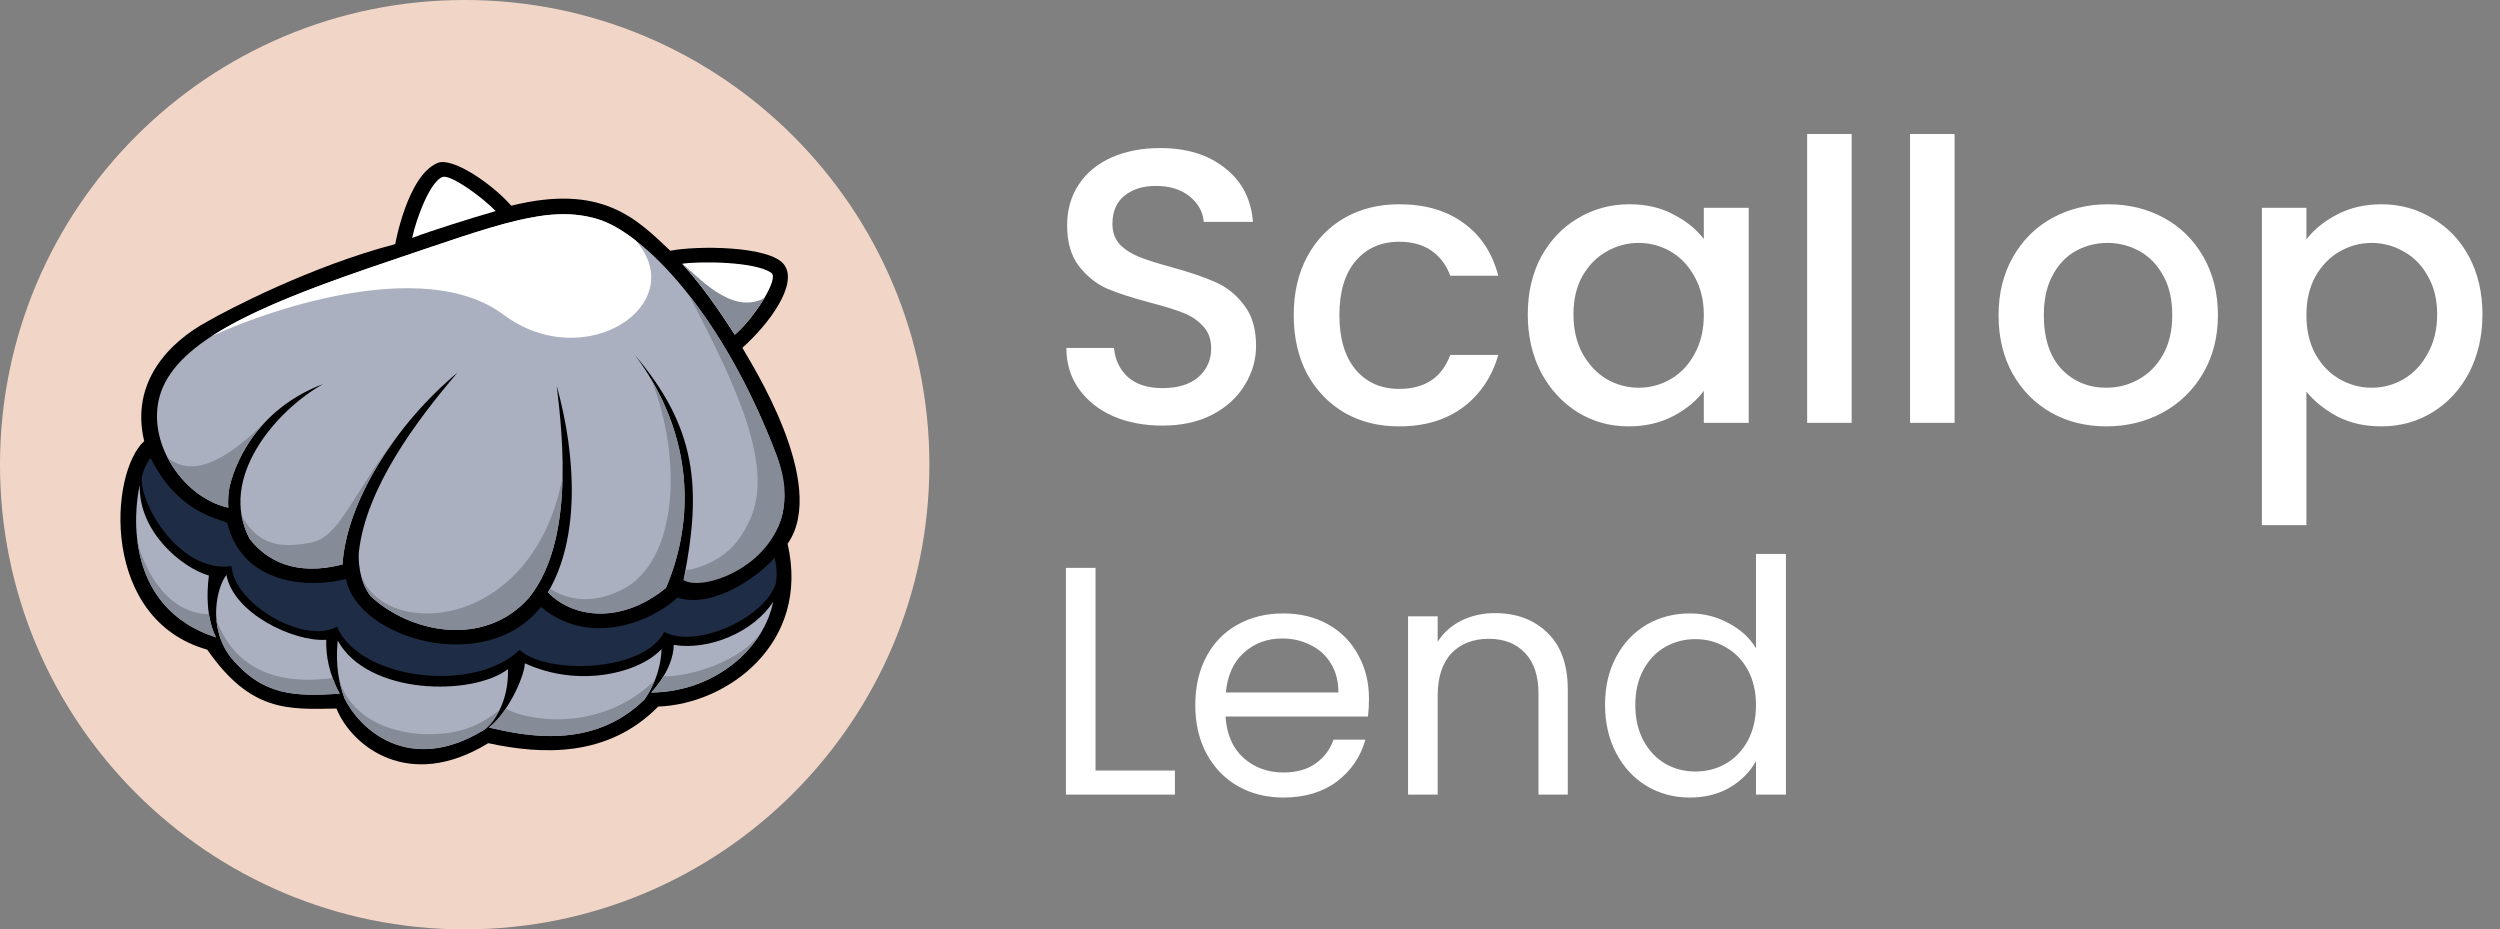 <svg width="269" height="100" viewBox="0 0 269 100" fill="none" xmlns="http://www.w3.org/2000/svg">
<rect x="0" y="0" width="269" height="100" fill="#808080" stroke="none"/>
<g clip-path="url(#clip0_860_1392)">
<path d="M50 100C77.614 100 100 77.614 100 50C100 22.386 77.614 0 50 0C22.386 0 0 22.386 0 50C0 77.614 22.386 100 50 100Z" fill="#F1D6C8"/>
<path d="M79.879 37.423C82.803 34.808 85.879 30.585 84.389 28.501C82.899 26.418 74.888 26.423 72.122 26.981C68.532 23.584 64.812 19.699 55.008 22.134C53.07 19.885 48.679 16.823 47.068 17.543C43.84 18.884 42.525 26.267 42.525 26.267C33.446 28.648 24.538 33.311 22.345 34.574C18.246 36.779 13.994 41.091 15.514 47.463C11.72 50.942 10.825 66.676 22.303 69.903C26.971 76.636 31.006 76.332 36.2 76.24C37.819 80.243 43.952 85.235 52.536 79.965C58.352 81.223 65.414 81.522 70.826 76.026C78.192 75.77 87.224 69.301 84.746 58.511C89.255 52.084 80.605 38.766 79.88 37.423H79.879Z" fill="black"/>
<path d="M69.606 75.001C69.547 75.063 69.485 75.126 69.423 75.188C69.485 75.126 69.546 75.065 69.606 75.001Z" fill="white"/>
<path d="M83.626 49.166C77.711 33.495 69.154 25.059 64.378 23.598C59.106 21.975 53.803 24.068 41.629 28.181C28.725 32.542 19.872 36.258 17.523 41.673C15.254 46.907 19.45 53.515 24.573 54.626C24.492 53.896 24.62 52.854 24.647 52.688C24.789 51.803 26.423 44.495 34.766 41.322C29.726 44.147 23.396 51.416 26.862 57.987C28.678 60.299 31.771 62.042 36.851 60.735C37.298 53.97 42.566 45.657 49.221 40.099C44.794 45.283 39.38 52.51 38.615 59.4C38.554 59.94 38.539 62.392 39.871 64.14C44.095 68.087 52.048 69.747 56.88 64.365C61.747 58.381 60.6 47.304 59.904 41.523C62.041 49.225 62.392 57.955 58.956 63.739C61.771 66.616 66.954 67.102 71.653 63.264C74.77 56.024 74.705 46.767 68.362 38.258C74.911 46.013 75.559 52.437 73.552 62.425C79.621 60.784 86.745 59.02 83.626 49.165L83.626 49.166Z" fill="#ABB0C0"/>
<path d="M22.474 61.932C19.59 61.092 14.899 57.252 15.038 52.189C14.362 55.164 13.403 65.391 23.241 68.585C22.215 66.466 22.222 63.985 22.474 61.932Z" fill="#ABB0C0"/>
<path d="M35.104 68.842C31.59 69.087 25.113 65.987 24.367 61.864C23.418 63.007 22.217 67.387 24.86 70.767C28.299 74.876 31.665 74.95 36.553 74.647C35.424 72.558 35.048 70.582 35.105 68.843L35.104 68.842Z" fill="#ABB0C0"/>
<path d="M71.186 69.832C71.186 69.832 71.186 69.83 71.186 69.829C68.809 72.427 62.278 74.054 56.48 71.37C56.385 72.988 54.557 76.794 52.613 78.282C56.4 79.163 63.774 80.778 69.374 75.236C70.652 73.366 71.123 71.476 71.186 69.831L71.186 69.832Z" fill="#ABB0C0"/>
<path d="M36.338 68.927C36.074 71.608 36.483 73.55 37.066 75.129C38.598 78.32 43.928 83.541 52.106 78.52C54.204 76.741 54.715 73.947 54.661 72C50.792 74.933 39.562 74.806 36.338 68.927Z" fill="#ABB0C0"/>
<path d="M72.496 69.393V69.394C72.465 70.513 72.069 72.281 70.073 74.52C77.024 74.431 82.242 69.672 83.188 64.749C81.109 68.001 76.295 70.018 72.496 69.393Z" fill="#ABB0C0"/>
<path d="M36.925 74.728C36.914 74.694 36.902 74.66 36.892 74.626C36.903 74.66 36.914 74.695 36.925 74.728Z" fill="#717071"/>
<path d="M52.106 78.52C52.837 78.071 53.267 77.338 53.629 76.629C53.253 77.32 52.756 77.969 52.106 78.52Z" fill="#717071"/>
<path d="M14.776 58.134C15.258 62.074 17.241 66.637 23.24 68.586C22.856 67.79 22.616 66.943 22.48 66.087C17.593 66.002 15.29 60.537 14.775 58.135L14.776 58.134Z" fill="#858B97"/>
<path d="M23.289 66.726C23.41 68.063 23.859 69.487 24.86 70.767C28.299 74.876 31.665 74.95 36.552 74.647C36.242 74.073 35.991 73.508 35.788 72.954C26.888 74.148 24.285 69.281 23.29 66.726L23.289 66.726Z" fill="#858B97"/>
<path d="M53.629 76.629C53.667 76.553 53.706 76.477 53.744 76.401C51.741 77.917 49.678 79.174 45.249 78.984C39.877 78.557 37.309 75.843 36.51 73.183C36.542 73.342 36.577 73.497 36.614 73.65C36.623 73.686 36.632 73.723 36.641 73.76C36.716 74.06 36.8 74.349 36.891 74.626C36.902 74.659 36.913 74.694 36.924 74.727C36.97 74.863 37.016 74.998 37.065 75.128C38.597 78.319 43.927 83.54 52.105 78.519C52.755 77.968 53.252 77.319 53.628 76.628L53.629 76.629Z" fill="#858B97"/>
<path d="M69.374 75.236C69.844 74.548 70.204 73.857 70.476 73.177C64.343 79.145 56.207 77.377 54.429 76.232C53.874 77.058 53.25 77.795 52.613 78.283C56.4 79.164 63.773 80.779 69.374 75.236Z" fill="#858B97"/>
<path d="M71.403 72.75C71.067 73.3 70.633 73.891 70.073 74.519C75.75 74.447 80.269 71.259 82.251 67.411C80.104 71.462 73.278 72.943 71.403 72.749V72.75Z" fill="#858B97"/>
<path d="M16.206 49.274C15.48 50.227 15.252 51.341 15.252 51.341C15.067 54.415 19.391 61.64 24.92 60.924C25.156 64.965 32.758 69.414 36.256 67.421C38.673 73.159 51.039 74.641 55.906 69.932C58.85 72.637 69.305 72.315 71.469 67.994C74.794 69.788 82.063 66.684 83.462 62.865C83.757 61.43 83.337 60.002 83.337 60.002C81.832 61.853 76.8 65.562 72.907 64.305C69.988 66.983 63.322 69.631 58.21 65.301C52.324 72.779 38.472 68.766 37.23 62.292C33.355 63.332 26.073 62.983 24.446 56.245C23.244 55.741 19.076 55.041 16.206 49.274Z" fill="#1E2D45"/>
<path d="M44.347 25.599C46.437 24.809 50.773 23.451 53.336 22.709C51.85 21.175 48.587 18.826 47.666 19.028C46.341 19.394 44.808 23.435 44.347 25.599Z" fill="white"/>
<path d="M73.398 28.378C76.299 31.556 78.593 35.316 79.062 36.013C81.076 34.314 83.863 30.005 83.005 29.373C81.34 28.148 75.457 28.089 73.398 28.378Z" fill="white"/>
<path d="M40.727 28.488C40.569 28.542 40.411 28.596 40.254 28.649C40.176 28.676 40.099 28.703 40.021 28.729C39.864 28.783 39.708 28.837 39.552 28.891C39.481 28.915 39.411 28.939 39.34 28.964C39.121 29.04 38.902 29.115 38.685 29.191C38.678 29.194 38.67 29.196 38.663 29.199C38.45 29.273 38.239 29.347 38.029 29.421C37.96 29.445 37.892 29.469 37.824 29.494C37.673 29.547 37.523 29.599 37.374 29.652C37.301 29.679 37.228 29.705 37.154 29.731C37.004 29.785 36.853 29.838 36.704 29.892C36.64 29.915 36.575 29.938 36.512 29.961C36.092 30.112 35.677 30.263 35.268 30.414C35.205 30.437 35.143 30.46 35.081 30.483C34.938 30.536 34.795 30.589 34.653 30.642C34.584 30.668 34.515 30.694 34.446 30.72C34.304 30.773 34.162 30.826 34.021 30.88C33.961 30.902 33.901 30.925 33.841 30.947C33.643 31.023 33.446 31.098 33.251 31.173H33.25C33.056 31.248 32.863 31.323 32.672 31.397C32.615 31.419 32.559 31.441 32.503 31.464C32.366 31.518 32.23 31.571 32.094 31.625C32.032 31.65 31.969 31.675 31.906 31.7C31.772 31.753 31.639 31.807 31.506 31.861C31.451 31.883 31.395 31.906 31.34 31.928C30.969 32.079 30.605 32.229 30.248 32.38C30.197 32.401 30.145 32.423 30.095 32.444C29.966 32.499 29.838 32.553 29.711 32.607C29.654 32.632 29.597 32.657 29.54 32.681C29.413 32.736 29.287 32.791 29.162 32.846C29.113 32.867 29.064 32.888 29.015 32.91C28.672 33.061 28.334 33.213 28.004 33.365C27.957 33.387 27.91 33.409 27.862 33.431C27.744 33.486 27.626 33.54 27.509 33.596C27.456 33.62 27.404 33.645 27.352 33.67C27.235 33.726 27.119 33.781 27.005 33.836C26.96 33.858 26.914 33.88 26.869 33.902C26.554 34.055 26.246 34.209 25.944 34.363C25.901 34.385 25.859 34.407 25.816 34.429C25.708 34.485 25.6 34.541 25.493 34.597C25.446 34.622 25.399 34.647 25.351 34.672C25.245 34.729 25.139 34.786 25.034 34.842C24.994 34.864 24.953 34.886 24.913 34.908C24.628 35.064 24.349 35.221 24.078 35.379C24.039 35.401 24 35.424 23.961 35.447C23.864 35.504 23.767 35.561 23.672 35.619C23.629 35.644 23.587 35.67 23.545 35.695C23.449 35.754 23.354 35.812 23.259 35.87C23.224 35.892 23.188 35.914 23.153 35.936C23.025 36.017 22.898 36.097 22.773 36.178C27.908 33.758 45.413 27.319 54.176 33.858C62.939 40.397 74.418 32.751 68.392 25.868C66.895 24.706 65.526 23.95 64.378 23.599C59.106 21.975 53.802 24.069 41.629 28.182C41.4 28.259 41.173 28.336 40.947 28.413C40.873 28.438 40.8 28.463 40.727 28.488Z" fill="white"/>
<path d="M43.079 46.516C37.947 52.976 36.615 57.814 33.467 58.384C30.957 58.839 27.949 59.147 25.99 55.446C26.136 56.298 26.419 57.148 26.861 57.987C28.677 60.3 31.77 62.042 36.85 60.736C37.146 56.258 39.554 51.102 43.079 46.516Z" fill="#858B97"/>
<path d="M38.822 61.821C39.005 62.593 39.325 63.426 39.87 64.141C44.094 68.088 52.047 69.748 56.879 64.365C59.608 61.01 60.446 56.053 60.533 51.326C57.326 68.062 41.263 68.873 38.822 61.821Z" fill="#858B97"/>
<path d="M72.005 62.392C72.062 62.246 72.118 62.099 72.172 61.951C72.205 61.861 72.236 61.771 72.267 61.681C72.314 61.548 72.361 61.414 72.406 61.28C72.438 61.182 72.469 61.084 72.501 60.985C72.542 60.857 72.582 60.728 72.621 60.599C72.653 60.496 72.683 60.392 72.713 60.289C72.749 60.163 72.784 60.037 72.818 59.911C72.847 59.804 72.875 59.696 72.903 59.587C72.935 59.464 72.965 59.34 72.995 59.215C73.021 59.104 73.048 58.992 73.073 58.88C73.101 58.758 73.126 58.635 73.152 58.513C73.176 58.397 73.201 58.282 73.223 58.166C73.246 58.047 73.267 57.927 73.288 57.808C73.31 57.687 73.332 57.567 73.352 57.446C73.369 57.343 73.383 57.239 73.398 57.135C73.44 56.852 73.478 56.566 73.511 56.279C73.519 56.199 73.53 56.12 73.539 56.04C73.554 55.889 73.567 55.738 73.579 55.586C73.587 55.494 73.595 55.403 73.602 55.311C73.614 55.16 73.621 55.007 73.63 54.855C73.635 54.763 73.64 54.672 73.644 54.58C73.651 54.425 73.655 54.27 73.659 54.114C73.66 54.025 73.663 53.935 73.664 53.846C73.666 53.687 73.666 53.527 73.664 53.367C73.663 53.282 73.662 53.197 73.66 53.112C73.657 52.947 73.653 52.781 73.646 52.615C73.643 52.539 73.639 52.462 73.635 52.385C73.626 52.21 73.617 52.034 73.604 51.859C73.6 51.798 73.594 51.736 73.589 51.675C73.573 51.483 73.557 51.291 73.537 51.098C73.535 51.076 73.532 51.054 73.53 51.032C73.429 50.093 73.272 49.147 73.054 48.197C73.052 48.189 73.051 48.181 73.049 48.173C72.999 47.956 72.945 47.739 72.888 47.522C72.879 47.486 72.87 47.45 72.86 47.414C72.806 47.207 72.747 47 72.686 46.793C72.674 46.748 72.66 46.703 72.647 46.658C72.586 46.453 72.521 46.249 72.454 46.045C72.439 45.999 72.424 45.953 72.409 45.908C72.34 45.7 72.268 45.493 72.192 45.286C72.179 45.248 72.165 45.211 72.151 45.173C72.071 44.957 71.988 44.74 71.902 44.524C71.895 44.506 71.887 44.488 71.88 44.47C71.392 43.26 70.798 42.051 70.088 40.851C73.538 49.674 72.811 60.336 67.071 63.375C64.98 64.483 62.049 65.161 59.178 63.352C59.177 63.351 59.176 63.351 59.175 63.351C59.103 63.481 59.031 63.612 58.955 63.74C61.771 66.617 66.954 67.103 71.652 63.265C71.745 63.049 71.834 62.832 71.921 62.613C71.95 62.54 71.978 62.466 72.006 62.392H72.005Z" fill="#858B97"/>
<path d="M83.626 49.166C80.821 41.734 77.422 35.931 74.114 31.726C79.855 42.614 83.089 50.328 80.746 55.819C79.847 57.685 78.623 60.17 74.315 61.292C74.24 61.315 73.894 61.289 73.829 61.319C73.767 61.656 73.62 62.079 73.551 62.424C76.071 63.999 87.53 59.469 83.626 49.165V49.166Z" fill="#858B97"/>
<path d="M82.24 32.079C78.654 33.998 74.951 29.55 73.399 28.378C76.299 31.556 78.594 35.316 79.063 36.013C80.122 35.119 81.395 33.502 82.24 32.079Z" fill="#858B97"/>
<path d="M28.749 45.187C23.725 50.266 20.327 51.181 18.012 49.209C19.377 51.883 21.843 54.035 24.572 54.626C24.491 53.897 24.619 52.855 24.646 52.688C24.744 52.08 25.546 48.437 28.749 45.187Z" fill="#858B97"/>
</g>
<path d="M125.072 45.794C123.112 45.794 121.348 45.458 119.78 44.786C118.212 44.086 116.98 43.106 116.084 41.846C115.188 40.586 114.74 39.116 114.74 37.436H119.864C119.976 38.696 120.466 39.732 121.334 40.544C122.23 41.356 123.476 41.762 125.072 41.762C126.724 41.762 128.012 41.37 128.936 40.586C129.86 39.774 130.322 38.738 130.322 37.478C130.322 36.498 130.028 35.7 129.44 35.084C128.88 34.468 128.166 33.992 127.298 33.656C126.458 33.32 125.282 32.956 123.77 32.564C121.866 32.06 120.312 31.556 119.108 31.052C117.932 30.52 116.924 29.708 116.084 28.616C115.244 27.524 114.824 26.068 114.824 24.248C114.824 22.568 115.244 21.098 116.084 19.838C116.924 18.578 118.1 17.612 119.612 16.94C121.124 16.268 122.874 15.932 124.862 15.932C127.69 15.932 130 16.646 131.792 18.074C133.612 19.474 134.62 21.406 134.816 23.87H129.524C129.44 22.806 128.936 21.896 128.012 21.14C127.088 20.384 125.87 20.006 124.358 20.006C122.986 20.006 121.866 20.356 120.998 21.056C120.13 21.756 119.696 22.764 119.696 24.08C119.696 24.976 119.962 25.718 120.494 26.306C121.054 26.866 121.754 27.314 122.594 27.65C123.434 27.986 124.582 28.35 126.038 28.742C127.97 29.274 129.538 29.806 130.742 30.338C131.974 30.87 133.01 31.696 133.85 32.816C134.718 33.908 135.152 35.378 135.152 37.226C135.152 38.71 134.746 40.11 133.934 41.426C133.15 42.742 131.988 43.806 130.448 44.618C128.936 45.402 127.144 45.794 125.072 45.794ZM139.205 33.908C139.205 31.528 139.681 29.442 140.633 27.65C141.613 25.83 142.957 24.43 144.665 23.45C146.373 22.47 148.333 21.98 150.545 21.98C153.345 21.98 155.655 22.652 157.475 23.996C159.323 25.312 160.569 27.202 161.213 29.666H156.047C155.627 28.518 154.955 27.622 154.031 26.978C153.107 26.334 151.945 26.012 150.545 26.012C148.585 26.012 147.017 26.712 145.841 28.112C144.693 29.484 144.119 31.416 144.119 33.908C144.119 36.4 144.693 38.346 145.841 39.746C147.017 41.146 148.585 41.846 150.545 41.846C153.317 41.846 155.151 40.628 156.047 38.192H161.213C160.541 40.544 159.281 42.42 157.433 43.82C155.585 45.192 153.289 45.878 150.545 45.878C148.333 45.878 146.373 45.388 144.665 44.408C142.957 43.4 141.613 42 140.633 40.208C139.681 38.388 139.205 36.288 139.205 33.908ZM164.389 33.824C164.389 31.5 164.865 29.442 165.817 27.65C166.797 25.858 168.113 24.472 169.765 23.492C171.445 22.484 173.293 21.98 175.309 21.98C177.129 21.98 178.711 22.344 180.055 23.072C181.427 23.772 182.519 24.654 183.331 25.718V22.358H188.161V45.5H183.331V42.056C182.519 43.148 181.413 44.058 180.013 44.786C178.613 45.514 177.017 45.878 175.225 45.878C173.237 45.878 171.417 45.374 169.765 44.366C168.113 43.33 166.797 41.902 165.817 40.082C164.865 38.234 164.389 36.148 164.389 33.824ZM183.331 33.908C183.331 32.312 182.995 30.926 182.323 29.75C181.679 28.574 180.825 27.678 179.761 27.062C178.697 26.446 177.549 26.138 176.317 26.138C175.085 26.138 173.937 26.446 172.873 27.062C171.809 27.65 170.941 28.532 170.269 29.708C169.625 30.856 169.303 32.228 169.303 33.824C169.303 35.42 169.625 36.82 170.269 38.024C170.941 39.228 171.809 40.152 172.873 40.796C173.965 41.412 175.113 41.72 176.317 41.72C177.549 41.72 178.697 41.412 179.761 40.796C180.825 40.18 181.679 39.284 182.323 38.108C182.995 36.904 183.331 35.504 183.331 33.908ZM199.238 14.42V45.5H194.45V14.42H199.238ZM210.312 14.42V45.5H205.524V14.42H210.312ZM226.636 45.878C224.452 45.878 222.478 45.388 220.714 44.408C218.95 43.4 217.564 42 216.556 40.208C215.548 38.388 215.044 36.288 215.044 33.908C215.044 31.556 215.562 29.47 216.598 27.65C217.634 25.83 219.048 24.43 220.84 23.45C222.632 22.47 224.634 21.98 226.846 21.98C229.058 21.98 231.06 22.47 232.852 23.45C234.644 24.43 236.058 25.83 237.094 27.65C238.13 29.47 238.648 31.556 238.648 33.908C238.648 36.26 238.116 38.346 237.052 40.166C235.988 41.986 234.532 43.4 232.684 44.408C230.864 45.388 228.848 45.878 226.636 45.878ZM226.636 41.72C227.868 41.72 229.016 41.426 230.08 40.838C231.172 40.25 232.054 39.368 232.726 38.192C233.398 37.016 233.734 35.588 233.734 33.908C233.734 32.228 233.412 30.814 232.768 29.666C232.124 28.49 231.27 27.608 230.206 27.02C229.142 26.432 227.994 26.138 226.762 26.138C225.53 26.138 224.382 26.432 223.318 27.02C222.282 27.608 221.456 28.49 220.84 29.666C220.224 30.814 219.916 32.228 219.916 33.908C219.916 36.4 220.546 38.332 221.806 39.704C223.094 41.048 224.704 41.72 226.636 41.72ZM248.169 25.76C248.981 24.696 250.087 23.8 251.487 23.072C252.887 22.344 254.469 21.98 256.233 21.98C258.249 21.98 260.083 22.484 261.735 23.492C263.415 24.472 264.731 25.858 265.683 27.65C266.635 29.442 267.111 31.5 267.111 33.824C267.111 36.148 266.635 38.234 265.683 40.082C264.731 41.902 263.415 43.33 261.735 44.366C260.083 45.374 258.249 45.878 256.233 45.878C254.469 45.878 252.901 45.528 251.529 44.828C250.157 44.1 249.037 43.204 248.169 42.14V56.504H243.381V22.358H248.169V25.76ZM262.239 33.824C262.239 32.228 261.903 30.856 261.231 29.708C260.587 28.532 259.719 27.65 258.627 27.062C257.563 26.446 256.415 26.138 255.183 26.138C253.979 26.138 252.831 26.446 251.739 27.062C250.675 27.678 249.807 28.574 249.135 29.75C248.491 30.926 248.169 32.312 248.169 33.908C248.169 35.504 248.491 36.904 249.135 38.108C249.807 39.284 250.675 40.18 251.739 40.796C252.831 41.412 253.979 41.72 255.183 41.72C256.415 41.72 257.563 41.412 258.627 40.796C259.719 40.152 260.587 39.228 261.231 38.024C261.903 36.82 262.239 35.42 262.239 33.824Z" fill="white"/>
<path d="M117.88 82.91H126.42V85.5H114.695V61.105H117.88V82.91ZM147.302 75.175C147.302 75.782 147.267 76.423 147.197 77.1H131.867C131.984 78.99 132.626 80.472 133.792 81.545C134.982 82.595 136.417 83.12 138.097 83.12C139.474 83.12 140.617 82.805 141.527 82.175C142.461 81.522 143.114 80.658 143.487 79.585H146.917C146.404 81.428 145.377 82.933 143.837 84.1C142.297 85.243 140.384 85.815 138.097 85.815C136.277 85.815 134.644 85.407 133.197 84.59C131.774 83.773 130.654 82.618 129.837 81.125C129.021 79.608 128.612 77.858 128.612 75.875C128.612 73.892 129.009 72.153 129.802 70.66C130.596 69.167 131.704 68.023 133.127 67.23C134.574 66.413 136.231 66.005 138.097 66.005C139.917 66.005 141.527 66.402 142.927 67.195C144.327 67.988 145.401 69.085 146.147 70.485C146.917 71.862 147.302 73.425 147.302 75.175ZM144.012 74.51C144.012 73.297 143.744 72.258 143.207 71.395C142.671 70.508 141.936 69.843 141.002 69.4C140.092 68.933 139.077 68.7 137.957 68.7C136.347 68.7 134.971 69.213 133.827 70.24C132.707 71.267 132.066 72.69 131.902 74.51H144.012ZM160.852 65.97C163.185 65.97 165.075 66.682 166.522 68.105C167.968 69.505 168.692 71.535 168.692 74.195V85.5H165.542V74.65C165.542 72.737 165.063 71.278 164.107 70.275C163.15 69.248 161.843 68.735 160.187 68.735C158.507 68.735 157.165 69.26 156.162 70.31C155.182 71.36 154.692 72.888 154.692 74.895V85.5H151.507V66.32H154.692V69.05C155.322 68.07 156.173 67.312 157.247 66.775C158.343 66.238 159.545 65.97 160.852 65.97ZM172.704 75.84C172.704 73.88 173.101 72.165 173.894 70.695C174.688 69.202 175.773 68.047 177.149 67.23C178.549 66.413 180.113 66.005 181.839 66.005C183.333 66.005 184.721 66.355 186.004 67.055C187.288 67.732 188.268 68.63 188.944 69.75V59.6H192.164V85.5H188.944V81.895C188.314 83.038 187.381 83.983 186.144 84.73C184.908 85.453 183.461 85.815 181.804 85.815C180.101 85.815 178.549 85.395 177.149 84.555C175.773 83.715 174.688 82.537 173.894 81.02C173.101 79.503 172.704 77.777 172.704 75.84ZM188.944 75.875C188.944 74.428 188.653 73.168 188.069 72.095C187.486 71.022 186.693 70.205 185.689 69.645C184.709 69.062 183.624 68.77 182.434 68.77C181.244 68.77 180.159 69.05 179.179 69.61C178.199 70.17 177.418 70.987 176.834 72.06C176.251 73.133 175.959 74.393 175.959 75.84C175.959 77.31 176.251 78.593 176.834 79.69C177.418 80.763 178.199 81.592 179.179 82.175C180.159 82.735 181.244 83.015 182.434 83.015C183.624 83.015 184.709 82.735 185.689 82.175C186.693 81.592 187.486 80.763 188.069 79.69C188.653 78.593 188.944 77.322 188.944 75.875Z" fill="white"/>
<defs>
<clipPath id="clip0_860_1392">
<rect width="100" height="100" fill="white"/>
</clipPath>
</defs>
</svg>
